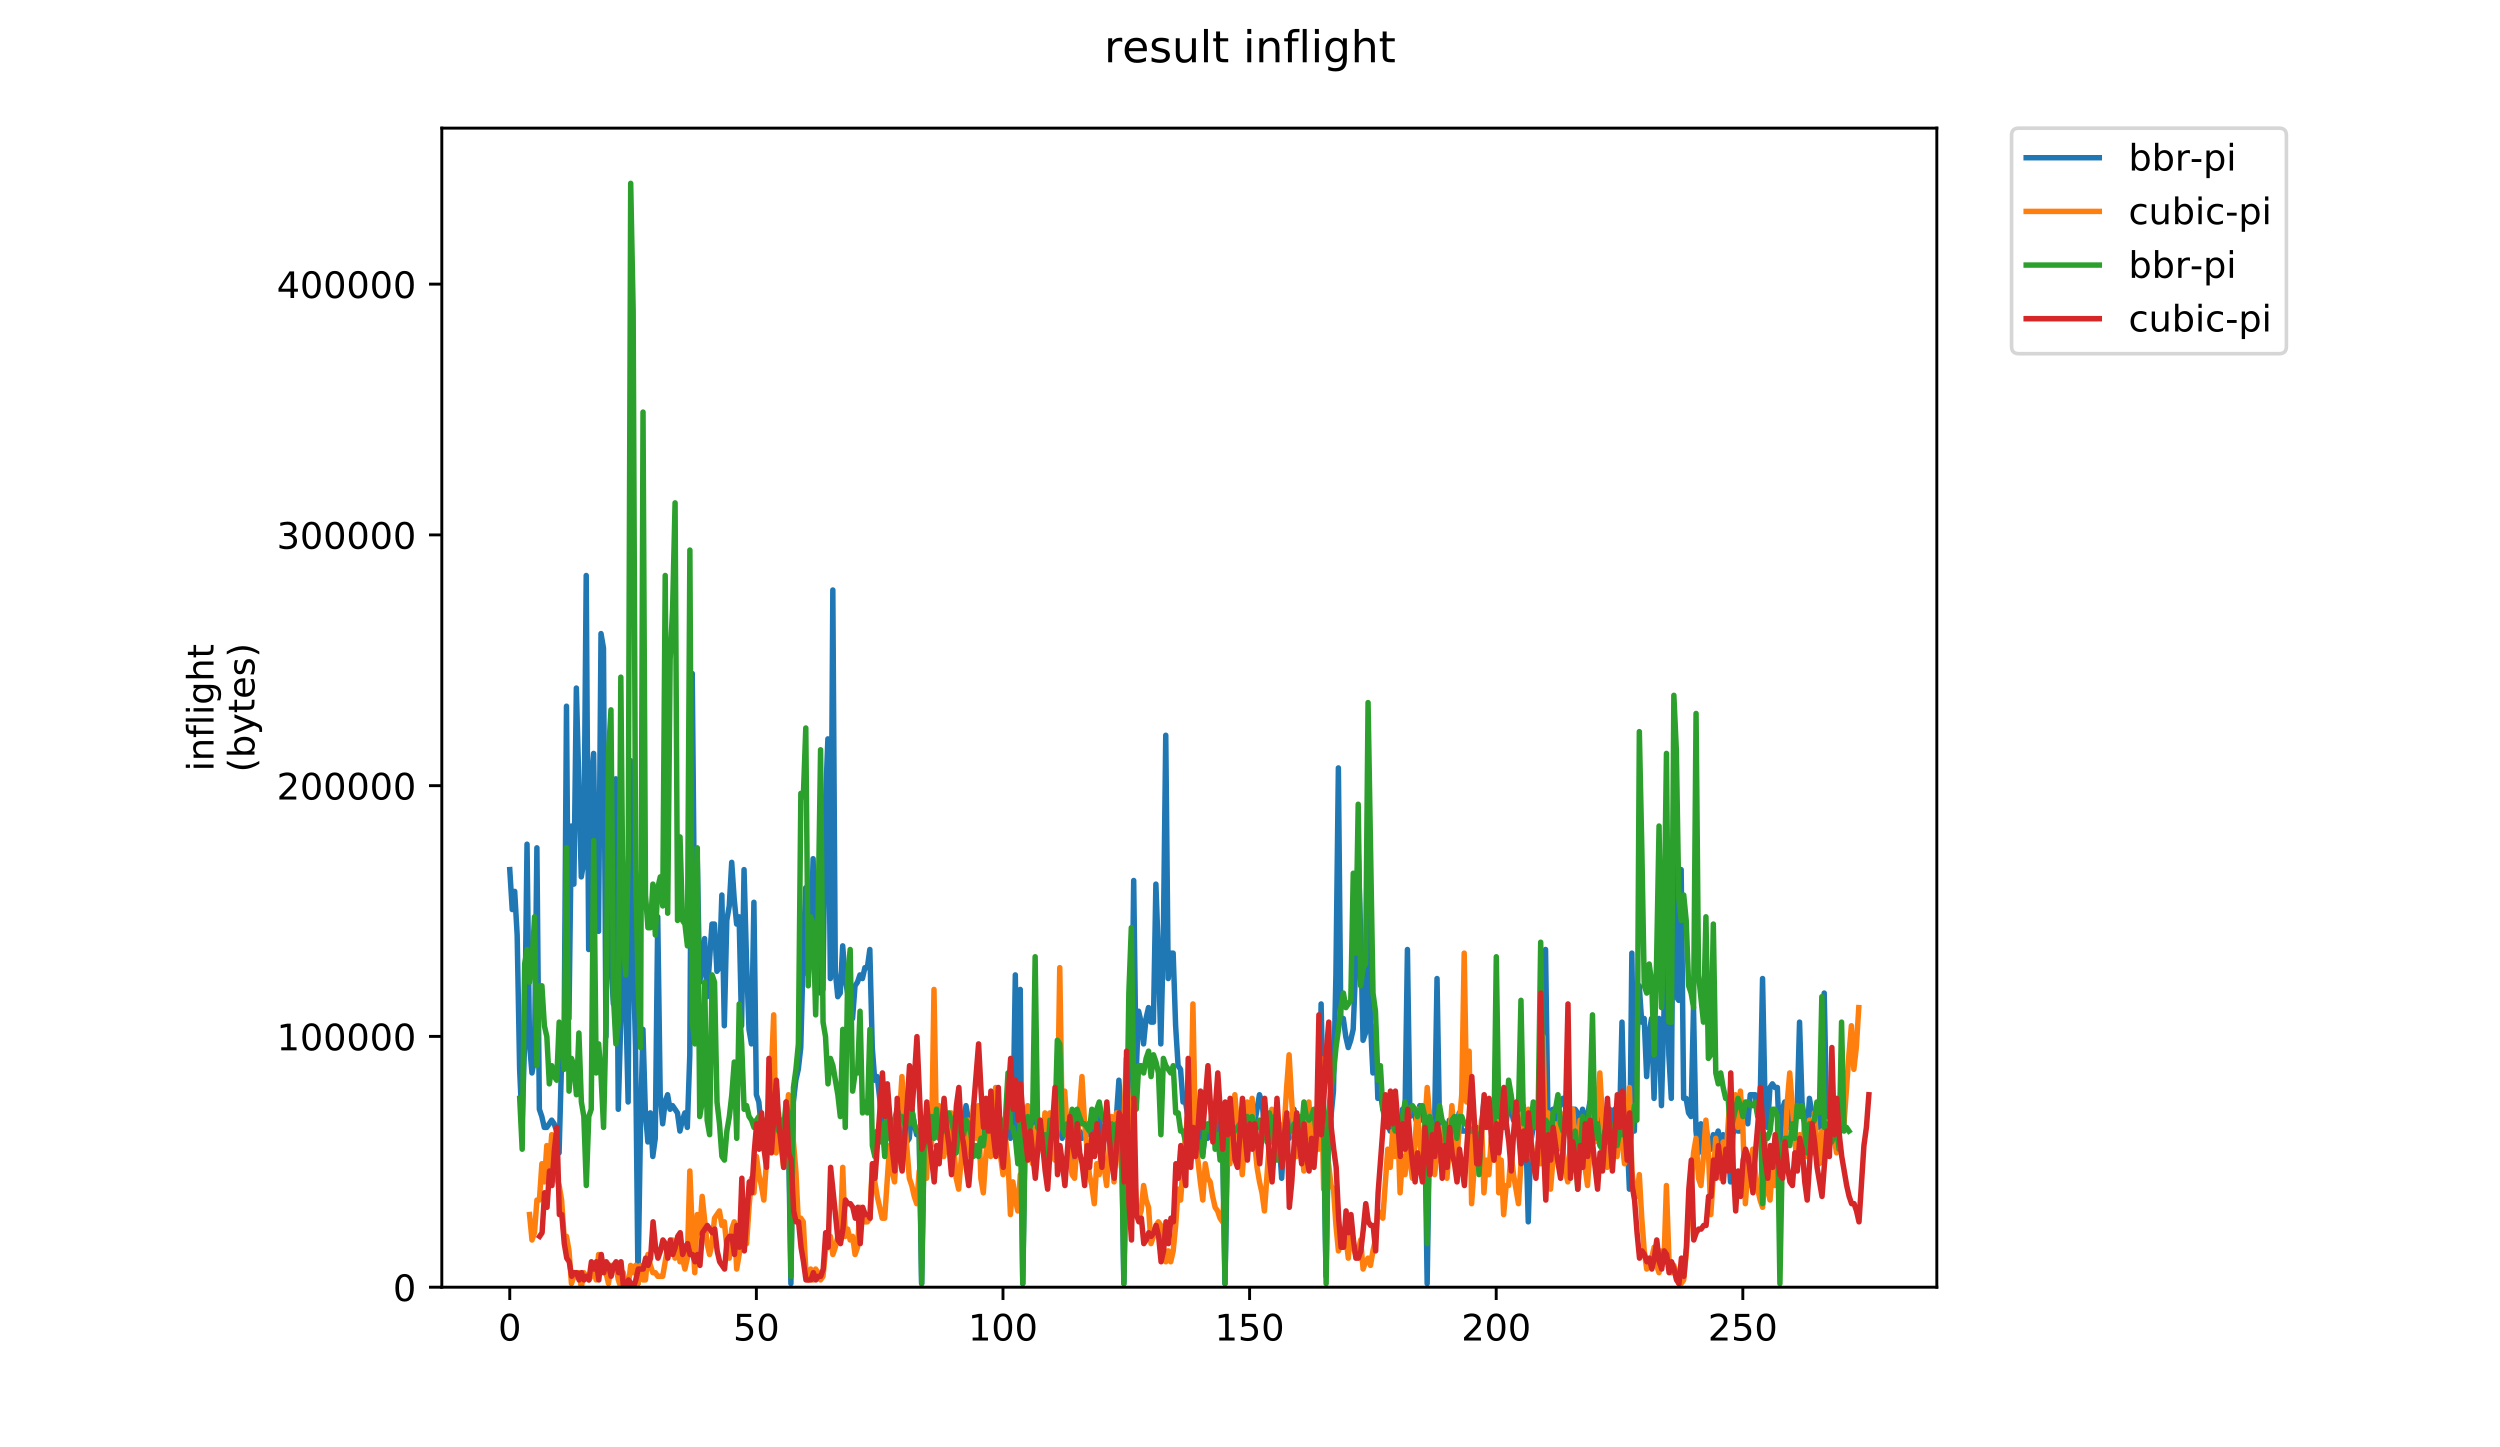 <?xml version="1.0" encoding="utf-8" standalone="no"?>
<!DOCTYPE svg PUBLIC "-//W3C//DTD SVG 1.1//EN"
  "http://www.w3.org/Graphics/SVG/1.1/DTD/svg11.dtd">
<!-- Created with matplotlib (https://matplotlib.org/) -->
<svg height="396pt" version="1.1" viewBox="0 0 684 396" width="684pt" xmlns="http://www.w3.org/2000/svg" xmlns:xlink="http://www.w3.org/1999/xlink">
 <defs>
  <style type="text/css">
*{stroke-linecap:butt;stroke-linejoin:round;}
  </style>
 </defs>
 <g id="figure_1">
  <g id="patch_1">
   <path d="M 0 396 
L 684 396 
L 684 0 
L 0 0 
z
" style="fill:#ffffff;"/>
  </g>
  <g id="axes_1">
   <g id="patch_2">
    <path d="M 120.879 352.174 
L 529.913 352.174 
L 529.913 35.062 
L 120.879 35.062 
z
" style="fill:#ffffff;"/>
   </g>
   <g id="matplotlib.axis_1">
    <g id="xtick_1">
     <g id="line2d_1">
      <defs>
       <path d="M 0 0 
L 0 3.5 
" id="m78e0863d63" style="stroke:#000000;stroke-width:0.8;"/>
      </defs>
      <g>
       <use style="stroke:#000000;stroke-width:0.8;" x="139.471" xlink:href="#m78e0863d63" y="352.174"/>
      </g>
     </g>
     <g id="text_1">
      <!-- 0 -->
      <defs>
       <path d="M 31.781 66.406 
Q 24.172 66.406 20.328 58.906 
Q 16.5 51.422 16.5 36.375 
Q 16.5 21.391 20.328 13.891 
Q 24.172 6.391 31.781 6.391 
Q 39.453 6.391 43.281 13.891 
Q 47.125 21.391 47.125 36.375 
Q 47.125 51.422 43.281 58.906 
Q 39.453 66.406 31.781 66.406 
z
M 31.781 74.219 
Q 44.047 74.219 50.516 64.516 
Q 56.984 54.828 56.984 36.375 
Q 56.984 17.969 50.516 8.266 
Q 44.047 -1.422 31.781 -1.422 
Q 19.531 -1.422 13.062 8.266 
Q 6.594 17.969 6.594 36.375 
Q 6.594 54.828 13.062 64.516 
Q 19.531 74.219 31.781 74.219 
z
" id="DejaVuSans-48"/>
      </defs>
      <g transform="translate(136.29 366.773)scale(0.1 -0.1)">
       <use xlink:href="#DejaVuSans-48"/>
      </g>
     </g>
    </g>
    <g id="xtick_2">
     <g id="line2d_2">
      <g>
       <use style="stroke:#000000;stroke-width:0.8;" x="206.944" xlink:href="#m78e0863d63" y="352.174"/>
      </g>
     </g>
     <g id="text_2">
      <!-- 50 -->
      <defs>
       <path d="M 10.797 72.906 
L 49.516 72.906 
L 49.516 64.594 
L 19.828 64.594 
L 19.828 46.734 
Q 21.969 47.469 24.109 47.828 
Q 26.266 48.188 28.422 48.188 
Q 40.625 48.188 47.75 41.5 
Q 54.891 34.812 54.891 23.391 
Q 54.891 11.625 47.562 5.094 
Q 40.234 -1.422 26.906 -1.422 
Q 22.312 -1.422 17.547 -0.641 
Q 12.797 0.141 7.719 1.703 
L 7.719 11.625 
Q 12.109 9.234 16.797 8.062 
Q 21.484 6.891 26.703 6.891 
Q 35.156 6.891 40.078 11.328 
Q 45.016 15.766 45.016 23.391 
Q 45.016 31 40.078 35.438 
Q 35.156 39.891 26.703 39.891 
Q 22.75 39.891 18.812 39.016 
Q 14.891 38.141 10.797 36.281 
z
" id="DejaVuSans-53"/>
      </defs>
      <g transform="translate(200.582 366.773)scale(0.1 -0.1)">
       <use xlink:href="#DejaVuSans-53"/>
       <use x="63.623" xlink:href="#DejaVuSans-48"/>
      </g>
     </g>
    </g>
    <g id="xtick_3">
     <g id="line2d_3">
      <g>
       <use style="stroke:#000000;stroke-width:0.8;" x="274.417" xlink:href="#m78e0863d63" y="352.174"/>
      </g>
     </g>
     <g id="text_3">
      <!-- 100 -->
      <defs>
       <path d="M 12.406 8.297 
L 28.516 8.297 
L 28.516 63.922 
L 10.984 60.406 
L 10.984 69.391 
L 28.422 72.906 
L 38.281 72.906 
L 38.281 8.297 
L 54.391 8.297 
L 54.391 0 
L 12.406 0 
z
" id="DejaVuSans-49"/>
      </defs>
      <g transform="translate(264.873 366.773)scale(0.1 -0.1)">
       <use xlink:href="#DejaVuSans-49"/>
       <use x="63.623" xlink:href="#DejaVuSans-48"/>
       <use x="127.246" xlink:href="#DejaVuSans-48"/>
      </g>
     </g>
    </g>
    <g id="xtick_4">
     <g id="line2d_4">
      <g>
       <use style="stroke:#000000;stroke-width:0.8;" x="341.89" xlink:href="#m78e0863d63" y="352.174"/>
      </g>
     </g>
     <g id="text_4">
      <!-- 150 -->
      <g transform="translate(332.346 366.773)scale(0.1 -0.1)">
       <use xlink:href="#DejaVuSans-49"/>
       <use x="63.623" xlink:href="#DejaVuSans-53"/>
       <use x="127.246" xlink:href="#DejaVuSans-48"/>
      </g>
     </g>
    </g>
    <g id="xtick_5">
     <g id="line2d_5">
      <g>
       <use style="stroke:#000000;stroke-width:0.8;" x="409.363" xlink:href="#m78e0863d63" y="352.174"/>
      </g>
     </g>
     <g id="text_5">
      <!-- 200 -->
      <defs>
       <path d="M 19.188 8.297 
L 53.609 8.297 
L 53.609 0 
L 7.328 0 
L 7.328 8.297 
Q 12.938 14.109 22.625 23.891 
Q 32.328 33.688 34.812 36.531 
Q 39.547 41.844 41.422 45.531 
Q 43.312 49.219 43.312 52.781 
Q 43.312 58.594 39.234 62.25 
Q 35.156 65.922 28.609 65.922 
Q 23.969 65.922 18.812 64.312 
Q 13.672 62.703 7.812 59.422 
L 7.812 69.391 
Q 13.766 71.781 18.938 73 
Q 24.125 74.219 28.422 74.219 
Q 39.75 74.219 46.484 68.547 
Q 53.219 62.891 53.219 53.422 
Q 53.219 48.922 51.531 44.891 
Q 49.859 40.875 45.406 35.406 
Q 44.188 33.984 37.641 27.219 
Q 31.109 20.453 19.188 8.297 
z
" id="DejaVuSans-50"/>
      </defs>
      <g transform="translate(399.82 366.773)scale(0.1 -0.1)">
       <use xlink:href="#DejaVuSans-50"/>
       <use x="63.623" xlink:href="#DejaVuSans-48"/>
       <use x="127.246" xlink:href="#DejaVuSans-48"/>
      </g>
     </g>
    </g>
    <g id="xtick_6">
     <g id="line2d_6">
      <g>
       <use style="stroke:#000000;stroke-width:0.8;" x="476.836" xlink:href="#m78e0863d63" y="352.174"/>
      </g>
     </g>
     <g id="text_6">
      <!-- 250 -->
      <g transform="translate(467.293 366.773)scale(0.1 -0.1)">
       <use xlink:href="#DejaVuSans-50"/>
       <use x="63.623" xlink:href="#DejaVuSans-53"/>
       <use x="127.246" xlink:href="#DejaVuSans-48"/>
      </g>
     </g>
    </g>
   </g>
   <g id="matplotlib.axis_2">
    <g id="ytick_1">
     <g id="line2d_7">
      <defs>
       <path d="M 0 0 
L -3.5 0 
" id="m7927ff62db" style="stroke:#000000;stroke-width:0.8;"/>
      </defs>
      <g>
       <use style="stroke:#000000;stroke-width:0.8;" x="120.879" xlink:href="#m7927ff62db" y="352.174"/>
      </g>
     </g>
     <g id="text_7">
      <!-- 0 -->
      <g transform="translate(107.516 355.973)scale(0.1 -0.1)">
       <use xlink:href="#DejaVuSans-48"/>
      </g>
     </g>
    </g>
    <g id="ytick_2">
     <g id="line2d_8">
      <g>
       <use style="stroke:#000000;stroke-width:0.8;" x="120.879" xlink:href="#m7927ff62db" y="283.565"/>
      </g>
     </g>
     <g id="text_8">
      <!-- 100000 -->
      <g transform="translate(75.704 287.364)scale(0.1 -0.1)">
       <use xlink:href="#DejaVuSans-49"/>
       <use x="63.623" xlink:href="#DejaVuSans-48"/>
       <use x="127.246" xlink:href="#DejaVuSans-48"/>
       <use x="190.869" xlink:href="#DejaVuSans-48"/>
       <use x="254.492" xlink:href="#DejaVuSans-48"/>
       <use x="318.115" xlink:href="#DejaVuSans-48"/>
      </g>
     </g>
    </g>
    <g id="ytick_3">
     <g id="line2d_9">
      <g>
       <use style="stroke:#000000;stroke-width:0.8;" x="120.879" xlink:href="#m7927ff62db" y="214.956"/>
      </g>
     </g>
     <g id="text_9">
      <!-- 200000 -->
      <g transform="translate(75.704 218.755)scale(0.1 -0.1)">
       <use xlink:href="#DejaVuSans-50"/>
       <use x="63.623" xlink:href="#DejaVuSans-48"/>
       <use x="127.246" xlink:href="#DejaVuSans-48"/>
       <use x="190.869" xlink:href="#DejaVuSans-48"/>
       <use x="254.492" xlink:href="#DejaVuSans-48"/>
       <use x="318.115" xlink:href="#DejaVuSans-48"/>
      </g>
     </g>
    </g>
    <g id="ytick_4">
     <g id="line2d_10">
      <g>
       <use style="stroke:#000000;stroke-width:0.8;" x="120.879" xlink:href="#m7927ff62db" y="146.347"/>
      </g>
     </g>
     <g id="text_10">
      <!-- 300000 -->
      <defs>
       <path d="M 40.578 39.312 
Q 47.656 37.797 51.625 33 
Q 55.609 28.219 55.609 21.188 
Q 55.609 10.406 48.188 4.484 
Q 40.766 -1.422 27.094 -1.422 
Q 22.516 -1.422 17.656 -0.516 
Q 12.797 0.391 7.625 2.203 
L 7.625 11.719 
Q 11.719 9.328 16.594 8.109 
Q 21.484 6.891 26.812 6.891 
Q 36.078 6.891 40.938 10.547 
Q 45.797 14.203 45.797 21.188 
Q 45.797 27.641 41.281 31.266 
Q 36.766 34.906 28.719 34.906 
L 20.219 34.906 
L 20.219 43.016 
L 29.109 43.016 
Q 36.375 43.016 40.234 45.922 
Q 44.094 48.828 44.094 54.297 
Q 44.094 59.906 40.109 62.906 
Q 36.141 65.922 28.719 65.922 
Q 24.656 65.922 20.016 65.031 
Q 15.375 64.156 9.812 62.312 
L 9.812 71.094 
Q 15.438 72.656 20.344 73.438 
Q 25.25 74.219 29.594 74.219 
Q 40.828 74.219 47.359 69.109 
Q 53.906 64.016 53.906 55.328 
Q 53.906 49.266 50.438 45.094 
Q 46.969 40.922 40.578 39.312 
z
" id="DejaVuSans-51"/>
      </defs>
      <g transform="translate(75.704 150.147)scale(0.1 -0.1)">
       <use xlink:href="#DejaVuSans-51"/>
       <use x="63.623" xlink:href="#DejaVuSans-48"/>
       <use x="127.246" xlink:href="#DejaVuSans-48"/>
       <use x="190.869" xlink:href="#DejaVuSans-48"/>
       <use x="254.492" xlink:href="#DejaVuSans-48"/>
       <use x="318.115" xlink:href="#DejaVuSans-48"/>
      </g>
     </g>
    </g>
    <g id="ytick_5">
     <g id="line2d_11">
      <g>
       <use style="stroke:#000000;stroke-width:0.8;" x="120.879" xlink:href="#m7927ff62db" y="77.738"/>
      </g>
     </g>
     <g id="text_11">
      <!-- 400000 -->
      <defs>
       <path d="M 37.797 64.312 
L 12.891 25.391 
L 37.797 25.391 
z
M 35.203 72.906 
L 47.609 72.906 
L 47.609 25.391 
L 58.016 25.391 
L 58.016 17.188 
L 47.609 17.188 
L 47.609 0 
L 37.797 0 
L 37.797 17.188 
L 4.891 17.188 
L 4.891 26.703 
z
" id="DejaVuSans-52"/>
      </defs>
      <g transform="translate(75.704 81.538)scale(0.1 -0.1)">
       <use xlink:href="#DejaVuSans-52"/>
       <use x="63.623" xlink:href="#DejaVuSans-48"/>
       <use x="127.246" xlink:href="#DejaVuSans-48"/>
       <use x="190.869" xlink:href="#DejaVuSans-48"/>
       <use x="254.492" xlink:href="#DejaVuSans-48"/>
       <use x="318.115" xlink:href="#DejaVuSans-48"/>
      </g>
     </g>
    </g>
    <g id="text_12">
     <!-- inflight -->
     <defs>
      <path d="M 9.422 54.688 
L 18.406 54.688 
L 18.406 0 
L 9.422 0 
z
M 9.422 75.984 
L 18.406 75.984 
L 18.406 64.594 
L 9.422 64.594 
z
" id="DejaVuSans-105"/>
      <path d="M 54.891 33.016 
L 54.891 0 
L 45.906 0 
L 45.906 32.719 
Q 45.906 40.484 42.875 44.328 
Q 39.844 48.188 33.797 48.188 
Q 26.516 48.188 22.312 43.547 
Q 18.109 38.922 18.109 30.906 
L 18.109 0 
L 9.078 0 
L 9.078 54.688 
L 18.109 54.688 
L 18.109 46.188 
Q 21.344 51.125 25.703 53.562 
Q 30.078 56 35.797 56 
Q 45.219 56 50.047 50.172 
Q 54.891 44.344 54.891 33.016 
z
" id="DejaVuSans-110"/>
      <path d="M 37.109 75.984 
L 37.109 68.5 
L 28.516 68.5 
Q 23.688 68.5 21.797 66.547 
Q 19.922 64.594 19.922 59.516 
L 19.922 54.688 
L 34.719 54.688 
L 34.719 47.703 
L 19.922 47.703 
L 19.922 0 
L 10.891 0 
L 10.891 47.703 
L 2.297 47.703 
L 2.297 54.688 
L 10.891 54.688 
L 10.891 58.5 
Q 10.891 67.625 15.141 71.797 
Q 19.391 75.984 28.609 75.984 
z
" id="DejaVuSans-102"/>
      <path d="M 9.422 75.984 
L 18.406 75.984 
L 18.406 0 
L 9.422 0 
z
" id="DejaVuSans-108"/>
      <path d="M 45.406 27.984 
Q 45.406 37.75 41.375 43.109 
Q 37.359 48.484 30.078 48.484 
Q 22.859 48.484 18.828 43.109 
Q 14.797 37.75 14.797 27.984 
Q 14.797 18.266 18.828 12.891 
Q 22.859 7.516 30.078 7.516 
Q 37.359 7.516 41.375 12.891 
Q 45.406 18.266 45.406 27.984 
z
M 54.391 6.781 
Q 54.391 -7.172 48.188 -13.984 
Q 42 -20.797 29.203 -20.797 
Q 24.469 -20.797 20.266 -20.094 
Q 16.062 -19.391 12.109 -17.922 
L 12.109 -9.188 
Q 16.062 -11.328 19.922 -12.344 
Q 23.781 -13.375 27.781 -13.375 
Q 36.625 -13.375 41.016 -8.766 
Q 45.406 -4.156 45.406 5.172 
L 45.406 9.625 
Q 42.625 4.781 38.281 2.391 
Q 33.938 0 27.875 0 
Q 17.828 0 11.672 7.656 
Q 5.516 15.328 5.516 27.984 
Q 5.516 40.672 11.672 48.328 
Q 17.828 56 27.875 56 
Q 33.938 56 38.281 53.609 
Q 42.625 51.219 45.406 46.391 
L 45.406 54.688 
L 54.391 54.688 
z
" id="DejaVuSans-103"/>
      <path d="M 54.891 33.016 
L 54.891 0 
L 45.906 0 
L 45.906 32.719 
Q 45.906 40.484 42.875 44.328 
Q 39.844 48.188 33.797 48.188 
Q 26.516 48.188 22.312 43.547 
Q 18.109 38.922 18.109 30.906 
L 18.109 0 
L 9.078 0 
L 9.078 75.984 
L 18.109 75.984 
L 18.109 46.188 
Q 21.344 51.125 25.703 53.562 
Q 30.078 56 35.797 56 
Q 45.219 56 50.047 50.172 
Q 54.891 44.344 54.891 33.016 
z
" id="DejaVuSans-104"/>
      <path d="M 18.312 70.219 
L 18.312 54.688 
L 36.812 54.688 
L 36.812 47.703 
L 18.312 47.703 
L 18.312 18.016 
Q 18.312 11.328 20.141 9.422 
Q 21.969 7.516 27.594 7.516 
L 36.812 7.516 
L 36.812 0 
L 27.594 0 
Q 17.188 0 13.234 3.875 
Q 9.281 7.766 9.281 18.016 
L 9.281 47.703 
L 2.688 47.703 
L 2.688 54.688 
L 9.281 54.688 
L 9.281 70.219 
z
" id="DejaVuSans-116"/>
     </defs>
     <g transform="translate(58.426 211.018)rotate(-90)scale(0.1 -0.1)">
      <use xlink:href="#DejaVuSans-105"/>
      <use x="27.783" xlink:href="#DejaVuSans-110"/>
      <use x="91.162" xlink:href="#DejaVuSans-102"/>
      <use x="126.367" xlink:href="#DejaVuSans-108"/>
      <use x="154.15" xlink:href="#DejaVuSans-105"/>
      <use x="181.934" xlink:href="#DejaVuSans-103"/>
      <use x="245.41" xlink:href="#DejaVuSans-104"/>
      <use x="308.789" xlink:href="#DejaVuSans-116"/>
     </g>
     <!-- (bytes) -->
     <defs>
      <path d="M 31 75.875 
Q 24.469 64.656 21.281 53.656 
Q 18.109 42.672 18.109 31.391 
Q 18.109 20.125 21.312 9.062 
Q 24.516 -2 31 -13.188 
L 23.188 -13.188 
Q 15.875 -1.703 12.234 9.375 
Q 8.594 20.453 8.594 31.391 
Q 8.594 42.281 12.203 53.312 
Q 15.828 64.359 23.188 75.875 
z
" id="DejaVuSans-40"/>
      <path d="M 48.688 27.297 
Q 48.688 37.203 44.609 42.844 
Q 40.531 48.484 33.406 48.484 
Q 26.266 48.484 22.188 42.844 
Q 18.109 37.203 18.109 27.297 
Q 18.109 17.391 22.188 11.75 
Q 26.266 6.109 33.406 6.109 
Q 40.531 6.109 44.609 11.75 
Q 48.688 17.391 48.688 27.297 
z
M 18.109 46.391 
Q 20.953 51.266 25.266 53.625 
Q 29.594 56 35.594 56 
Q 45.562 56 51.781 48.094 
Q 58.016 40.188 58.016 27.297 
Q 58.016 14.406 51.781 6.484 
Q 45.562 -1.422 35.594 -1.422 
Q 29.594 -1.422 25.266 0.953 
Q 20.953 3.328 18.109 8.203 
L 18.109 0 
L 9.078 0 
L 9.078 75.984 
L 18.109 75.984 
z
" id="DejaVuSans-98"/>
      <path d="M 32.172 -5.078 
Q 28.375 -14.844 24.75 -17.812 
Q 21.141 -20.797 15.094 -20.797 
L 7.906 -20.797 
L 7.906 -13.281 
L 13.188 -13.281 
Q 16.891 -13.281 18.938 -11.516 
Q 21 -9.766 23.484 -3.219 
L 25.094 0.875 
L 2.984 54.688 
L 12.5 54.688 
L 29.594 11.922 
L 46.688 54.688 
L 56.203 54.688 
z
" id="DejaVuSans-121"/>
      <path d="M 56.203 29.594 
L 56.203 25.203 
L 14.891 25.203 
Q 15.484 15.922 20.484 11.062 
Q 25.484 6.203 34.422 6.203 
Q 39.594 6.203 44.453 7.469 
Q 49.312 8.734 54.109 11.281 
L 54.109 2.781 
Q 49.266 0.734 44.188 -0.344 
Q 39.109 -1.422 33.891 -1.422 
Q 20.797 -1.422 13.156 6.188 
Q 5.516 13.812 5.516 26.812 
Q 5.516 40.234 12.766 48.109 
Q 20.016 56 32.328 56 
Q 43.359 56 49.781 48.891 
Q 56.203 41.797 56.203 29.594 
z
M 47.219 32.234 
Q 47.125 39.594 43.094 43.984 
Q 39.062 48.391 32.422 48.391 
Q 24.906 48.391 20.391 44.141 
Q 15.875 39.891 15.188 32.172 
z
" id="DejaVuSans-101"/>
      <path d="M 44.281 53.078 
L 44.281 44.578 
Q 40.484 46.531 36.375 47.5 
Q 32.281 48.484 27.875 48.484 
Q 21.188 48.484 17.844 46.438 
Q 14.5 44.391 14.5 40.281 
Q 14.5 37.156 16.891 35.375 
Q 19.281 33.594 26.516 31.984 
L 29.594 31.297 
Q 39.156 29.25 43.188 25.516 
Q 47.219 21.781 47.219 15.094 
Q 47.219 7.469 41.188 3.016 
Q 35.156 -1.422 24.609 -1.422 
Q 20.219 -1.422 15.453 -0.562 
Q 10.688 0.297 5.422 2 
L 5.422 11.281 
Q 10.406 8.688 15.234 7.391 
Q 20.062 6.109 24.812 6.109 
Q 31.156 6.109 34.562 8.281 
Q 37.984 10.453 37.984 14.406 
Q 37.984 18.062 35.516 20.016 
Q 33.062 21.969 24.703 23.781 
L 21.578 24.516 
Q 13.234 26.266 9.516 29.906 
Q 5.812 33.547 5.812 39.891 
Q 5.812 47.609 11.281 51.797 
Q 16.75 56 26.812 56 
Q 31.781 56 36.172 55.266 
Q 40.578 54.547 44.281 53.078 
z
" id="DejaVuSans-115"/>
      <path d="M 8.016 75.875 
L 15.828 75.875 
Q 23.141 64.359 26.781 53.312 
Q 30.422 42.281 30.422 31.391 
Q 30.422 20.453 26.781 9.375 
Q 23.141 -1.703 15.828 -13.188 
L 8.016 -13.188 
Q 14.5 -2 17.703 9.062 
Q 20.906 20.125 20.906 31.391 
Q 20.906 42.672 17.703 53.656 
Q 14.5 64.656 8.016 75.875 
z
" id="DejaVuSans-41"/>
     </defs>
     <g transform="translate(69.624 211.295)rotate(-90)scale(0.1 -0.1)">
      <use xlink:href="#DejaVuSans-40"/>
      <use x="39.014" xlink:href="#DejaVuSans-98"/>
      <use x="102.49" xlink:href="#DejaVuSans-121"/>
      <use x="161.67" xlink:href="#DejaVuSans-116"/>
      <use x="200.879" xlink:href="#DejaVuSans-101"/>
      <use x="262.402" xlink:href="#DejaVuSans-115"/>
      <use x="314.502" xlink:href="#DejaVuSans-41"/>
     </g>
    </g>
   </g>
   <g id="line2d_12">
    <path clip-path="url(#pfd1d8dab4e)" d="M 139.471 237.927 
L 140.146 248.855 
L 140.821 243.887 
L 141.495 255.809 
L 142.17 292.567 
L 142.845 307.469 
L 143.519 285.613 
L 144.194 230.972 
L 144.869 285.613 
L 145.544 293.56 
L 146.218 289.586 
L 146.893 231.966 
L 147.568 303.495 
L 148.243 305.482 
L 148.917 308.462 
L 149.592 308.462 
L 150.941 306.475 
L 151.616 307.469 
L 152.291 309.455 
L 152.966 315.416 
L 153.64 290.58 
L 154.315 287.599 
L 154.99 193.221 
L 155.665 278.658 
L 156.339 226.005 
L 157.014 241.9 
L 157.689 188.254 
L 159.038 239.913 
L 159.713 235.94 
L 160.388 157.456 
L 161.062 259.783 
L 161.737 214.084 
L 162.412 206.136 
L 163.087 251.835 
L 163.761 254.815 
L 164.436 173.352 
L 165.111 177.326 
L 165.786 283.626 
L 166.46 210.11 
L 167.135 261.77 
L 167.81 274.684 
L 168.484 213.09 
L 169.159 303.495 
L 169.834 279.652 
L 170.509 243.887 
L 171.858 301.508 
L 172.533 208.123 
L 173.208 259.783 
L 173.882 286.606 
L 174.557 351.181 
L 175.232 308.462 
L 175.907 281.639 
L 176.581 304.488 
L 177.256 312.436 
L 177.931 304.488 
L 178.605 316.41 
L 179.28 311.442 
L 179.955 250.841 
L 180.63 299.521 
L 181.304 307.469 
L 181.979 301.508 
L 182.654 299.521 
L 183.329 303.495 
L 184.003 302.501 
L 185.353 304.488 
L 186.027 309.455 
L 186.702 306.475 
L 187.377 304.488 
L 188.052 308.462 
L 188.726 288.593 
L 189.401 184.28 
L 190.076 257.796 
L 190.751 233.953 
L 191.425 268.724 
L 192.1 264.75 
L 192.775 256.802 
L 193.45 272.698 
L 194.799 252.828 
L 195.474 252.828 
L 196.148 265.743 
L 196.823 264.75 
L 197.498 244.881 
L 198.173 280.645 
L 198.847 251.835 
L 199.522 247.861 
L 200.197 235.94 
L 200.872 245.874 
L 201.546 252.828 
L 202.221 250.841 
L 202.896 280.645 
L 203.57 237.927 
L 204.245 262.763 
L 204.92 281.639 
L 205.595 285.613 
L 206.269 246.868 
L 206.944 299.521 
L 207.619 301.508 
L 208.294 308.462 
L 208.968 307.469 
L 209.643 307.469 
L 210.318 305.482 
L 210.993 307.469 
L 211.667 307.469 
L 212.342 310.449 
L 213.017 310.449 
L 213.691 308.462 
L 214.366 314.423 
L 215.041 308.462 
L 215.716 309.455 
L 216.39 351.181 
L 217.065 301.508 
L 217.74 295.547 
L 218.415 292.567 
L 219.089 286.606 
L 219.764 260.776 
L 220.439 242.894 
L 221.113 266.737 
L 221.788 259.783 
L 222.463 234.946 
L 223.138 262.763 
L 223.812 259.783 
L 224.487 271.704 
L 225.162 270.711 
L 225.837 220.044 
L 226.511 202.162 
L 227.186 267.73 
L 227.861 161.43 
L 228.536 265.743 
L 229.21 272.698 
L 229.885 271.704 
L 230.56 258.789 
L 231.234 267.73 
L 231.909 271.704 
L 232.584 273.691 
L 233.259 278.658 
L 233.933 269.717 
L 234.608 268.724 
L 235.283 266.737 
L 235.958 267.73 
L 236.632 264.75 
L 237.307 264.75 
L 237.982 259.783 
L 238.656 286.606 
L 239.331 295.547 
L 240.006 294.554 
L 240.681 300.514 
L 241.355 309.455 
L 242.03 310.449 
L 242.705 306.475 
L 243.38 310.449 
L 244.054 310.449 
L 244.729 306.475 
L 245.404 305.482 
L 246.078 306.475 
L 246.753 309.455 
L 247.428 313.429 
L 248.777 311.442 
L 249.452 303.495 
L 250.127 307.469 
L 250.802 310.449 
L 251.476 309.455 
L 252.151 351.181 
L 252.826 312.436 
L 253.501 306.475 
L 254.175 309.455 
L 254.85 310.449 
L 256.199 304.488 
L 256.874 305.482 
L 257.549 308.462 
L 258.898 310.449 
L 259.573 307.469 
L 260.248 313.429 
L 262.272 307.469 
L 262.947 314.423 
L 263.621 307.469 
L 264.296 302.501 
L 264.971 306.475 
L 265.646 307.469 
L 266.32 309.455 
L 266.995 309.455 
L 267.67 310.449 
L 268.345 313.429 
L 269.019 313.429 
L 269.694 305.482 
L 270.369 308.462 
L 271.044 306.475 
L 271.718 309.455 
L 272.393 309.455 
L 273.068 308.462 
L 273.742 311.442 
L 274.417 307.469 
L 275.767 305.482 
L 276.441 311.442 
L 277.116 309.455 
L 277.791 266.737 
L 278.466 317.403 
L 279.14 270.711 
L 279.815 351.181 
L 280.49 307.469 
L 281.164 310.449 
L 282.514 306.475 
L 283.189 307.469 
L 283.863 311.442 
L 284.538 310.449 
L 285.213 313.429 
L 285.888 309.455 
L 286.562 314.423 
L 287.237 305.482 
L 288.587 309.455 
L 289.261 309.455 
L 289.936 307.469 
L 290.611 311.442 
L 291.285 305.482 
L 291.96 308.462 
L 292.635 308.462 
L 293.31 307.469 
L 293.984 318.397 
L 294.659 310.449 
L 295.334 309.455 
L 296.009 311.442 
L 296.683 310.449 
L 297.358 307.469 
L 298.033 310.449 
L 298.707 307.469 
L 299.382 311.442 
L 300.057 305.482 
L 300.732 302.501 
L 301.406 316.41 
L 302.081 311.442 
L 302.756 305.482 
L 303.431 306.475 
L 304.105 308.462 
L 304.78 313.429 
L 305.455 305.482 
L 306.13 295.547 
L 306.804 306.475 
L 307.479 351.181 
L 308.154 310.449 
L 308.828 301.508 
L 309.503 295.547 
L 310.178 240.907 
L 310.853 293.56 
L 311.527 276.671 
L 312.202 279.652 
L 312.877 285.613 
L 313.552 278.658 
L 314.226 275.678 
L 314.901 279.652 
L 315.576 279.652 
L 316.25 241.9 
L 316.925 260.776 
L 317.6 285.613 
L 318.275 257.796 
L 318.949 201.169 
L 319.624 267.73 
L 320.299 260.776 
L 320.974 260.776 
L 321.648 280.645 
L 322.323 291.573 
L 322.998 292.567 
L 323.673 301.508 
L 324.347 301.508 
L 325.022 305.482 
L 325.697 305.482 
L 326.371 285.613 
L 327.046 309.455 
L 327.721 315.416 
L 328.396 307.469 
L 329.07 315.416 
L 329.745 310.449 
L 330.42 311.442 
L 331.095 309.455 
L 332.444 303.495 
L 333.119 306.475 
L 333.793 313.429 
L 334.468 308.462 
L 335.143 351.181 
L 335.818 314.423 
L 336.492 309.455 
L 337.167 313.429 
L 337.842 308.462 
L 338.517 306.475 
L 339.191 308.462 
L 339.866 309.455 
L 340.541 308.462 
L 341.216 313.429 
L 341.89 309.455 
L 342.565 309.455 
L 343.24 307.469 
L 344.589 299.521 
L 345.264 301.508 
L 345.939 307.469 
L 346.613 305.482 
L 347.288 309.455 
L 347.963 307.469 
L 348.638 311.442 
L 349.312 311.442 
L 349.987 312.436 
L 350.662 322.37 
L 351.336 310.449 
L 352.011 309.455 
L 352.686 311.442 
L 354.035 303.495 
L 354.71 308.462 
L 356.06 306.475 
L 356.734 307.469 
L 357.409 306.475 
L 358.084 308.462 
L 358.759 306.475 
L 360.108 304.488 
L 360.783 310.449 
L 361.457 274.684 
L 362.132 308.462 
L 362.807 349.194 
L 363.482 306.475 
L 364.156 305.482 
L 364.831 298.527 
L 365.506 266.737 
L 366.181 210.11 
L 366.855 279.652 
L 367.53 278.658 
L 368.205 283.626 
L 368.879 286.606 
L 369.554 284.619 
L 370.229 281.639 
L 370.904 264.75 
L 371.578 231.966 
L 372.253 254.815 
L 372.928 284.619 
L 373.603 282.632 
L 374.277 244.881 
L 374.952 279.652 
L 375.627 293.56 
L 376.302 280.645 
L 376.976 300.514 
L 377.651 298.527 
L 378.326 303.495 
L 379 303.495 
L 379.675 307.469 
L 380.35 309.455 
L 381.025 309.455 
L 381.699 310.449 
L 382.374 308.462 
L 383.049 315.416 
L 383.724 303.495 
L 384.398 305.482 
L 385.073 259.783 
L 385.748 305.482 
L 386.422 304.488 
L 387.097 305.482 
L 387.772 307.469 
L 388.447 302.501 
L 389.121 306.475 
L 389.796 304.488 
L 390.471 351.181 
L 391.146 306.475 
L 391.82 305.482 
L 392.495 308.462 
L 393.17 267.73 
L 393.845 307.469 
L 394.519 308.462 
L 395.194 307.469 
L 395.869 312.436 
L 396.543 306.475 
L 397.893 308.462 
L 398.568 307.469 
L 399.242 304.488 
L 399.917 309.455 
L 401.267 309.455 
L 401.941 307.469 
L 402.616 306.475 
L 403.291 309.455 
L 403.965 308.462 
L 404.64 317.403 
L 405.315 308.462 
L 405.99 301.508 
L 406.664 303.495 
L 407.339 303.495 
L 408.014 305.482 
L 408.689 306.475 
L 409.363 305.482 
L 410.038 313.429 
L 410.713 305.482 
L 411.387 308.462 
L 412.062 307.469 
L 412.737 301.508 
L 413.412 303.495 
L 414.086 306.475 
L 414.761 307.469 
L 415.436 306.475 
L 416.111 306.475 
L 416.785 310.449 
L 417.46 309.455 
L 418.135 334.292 
L 418.81 312.436 
L 419.484 308.462 
L 420.159 303.495 
L 421.508 303.495 
L 422.183 307.469 
L 422.858 259.783 
L 423.533 307.469 
L 424.207 317.403 
L 424.882 303.495 
L 425.557 306.475 
L 426.232 302.501 
L 426.906 302.501 
L 427.581 300.514 
L 428.256 300.514 
L 428.93 304.488 
L 429.605 305.482 
L 430.28 303.495 
L 430.955 303.495 
L 431.629 304.488 
L 432.304 310.449 
L 432.979 303.495 
L 433.654 306.475 
L 434.328 305.482 
L 435.003 301.508 
L 435.678 303.495 
L 436.353 301.508 
L 437.027 306.475 
L 437.702 308.462 
L 438.377 303.495 
L 439.051 306.475 
L 439.726 307.469 
L 440.401 303.495 
L 441.076 307.469 
L 441.75 303.495 
L 442.425 303.495 
L 443.1 307.469 
L 443.775 279.652 
L 444.449 307.469 
L 445.124 309.455 
L 445.799 325.351 
L 446.473 260.776 
L 447.148 309.455 
L 447.823 285.613 
L 448.498 269.717 
L 449.172 279.652 
L 449.847 278.658 
L 450.522 294.554 
L 451.197 282.632 
L 451.871 278.658 
L 452.546 300.514 
L 453.221 279.652 
L 453.896 278.658 
L 454.57 302.501 
L 455.245 277.665 
L 455.92 245.874 
L 456.594 288.593 
L 457.269 300.514 
L 457.944 219.051 
L 458.619 272.698 
L 459.293 273.691 
L 459.968 237.927 
L 460.643 300.514 
L 461.318 300.514 
L 461.992 304.488 
L 462.667 305.482 
L 463.342 275.678 
L 464.016 309.455 
L 464.691 315.416 
L 465.366 307.469 
L 466.041 314.423 
L 466.715 308.462 
L 467.39 312.436 
L 468.065 314.423 
L 468.74 310.449 
L 469.414 311.442 
L 470.089 309.455 
L 470.764 313.429 
L 471.439 310.449 
L 472.113 313.429 
L 472.788 312.436 
L 473.463 323.364 
L 474.137 310.449 
L 474.812 307.469 
L 475.487 309.455 
L 476.162 309.455 
L 476.836 305.482 
L 477.511 302.501 
L 478.186 307.469 
L 478.861 299.521 
L 480.21 299.521 
L 480.885 304.488 
L 481.559 302.501 
L 482.234 267.73 
L 482.909 301.508 
L 483.584 308.462 
L 484.258 297.534 
L 484.933 296.541 
L 485.608 297.534 
L 486.283 297.534 
L 486.957 314.423 
L 487.632 303.495 
L 488.307 301.508 
L 488.982 302.501 
L 489.656 308.462 
L 490.331 305.482 
L 491.006 305.482 
L 491.68 304.488 
L 492.355 279.652 
L 493.03 301.508 
L 494.379 311.442 
L 495.054 300.514 
L 495.729 304.488 
L 496.404 305.482 
L 497.078 303.495 
L 497.753 308.462 
L 498.428 302.501 
L 499.102 271.704 
L 499.777 305.482 
L 500.452 303.495 
L 501.127 310.449 
L 501.801 305.482 
L 502.476 303.495 
L 503.151 305.482 
L 503.151 305.482 
" style="fill:none;stroke:#1f77b4;stroke-linecap:square;stroke-width:1.5;"/>
   </g>
   <g id="line2d_13">
    <path clip-path="url(#pfd1d8dab4e)" d="M 144.882 332.305 
L 145.557 339.259 
L 146.232 337.272 
L 146.907 328.331 
L 147.581 328.331 
L 148.256 318.397 
L 148.931 323.364 
L 149.606 313.429 
L 150.28 319.39 
L 150.955 310.449 
L 151.63 318.397 
L 152.304 322.37 
L 152.979 324.357 
L 153.654 328.331 
L 154.329 338.266 
L 155.003 338.266 
L 155.678 342.24 
L 156.353 351.181 
L 157.028 349.194 
L 157.702 349.194 
L 158.377 348.2 
L 159.052 352.174 
L 159.726 348.2 
L 161.076 350.187 
L 161.751 349.194 
L 162.425 346.213 
L 163.1 350.187 
L 163.775 343.233 
L 164.45 348.2 
L 165.124 347.207 
L 165.799 348.2 
L 166.474 351.181 
L 167.149 346.213 
L 167.823 347.207 
L 168.498 346.213 
L 169.173 350.187 
L 169.847 352.174 
L 170.522 348.2 
L 171.197 352.174 
L 171.872 352.174 
L 172.546 346.213 
L 173.221 348.2 
L 173.896 346.213 
L 174.571 351.181 
L 175.245 346.213 
L 175.92 350.187 
L 176.595 350.187 
L 177.269 343.233 
L 177.944 346.213 
L 178.619 348.2 
L 179.294 348.2 
L 179.968 349.194 
L 181.318 349.194 
L 182.667 341.246 
L 183.342 341.246 
L 184.017 339.259 
L 184.692 344.227 
L 185.366 339.259 
L 186.041 345.22 
L 186.716 344.227 
L 187.39 347.207 
L 188.065 344.227 
L 188.74 320.384 
L 189.415 337.272 
L 190.089 348.2 
L 190.764 332.305 
L 191.439 337.272 
L 192.114 327.338 
L 193.463 340.253 
L 194.138 343.233 
L 194.812 340.253 
L 195.487 333.298 
L 196.837 331.312 
L 197.511 335.285 
L 198.186 334.292 
L 198.861 341.246 
L 199.536 344.227 
L 200.21 336.279 
L 200.885 334.292 
L 201.56 347.207 
L 202.235 343.233 
L 202.909 335.285 
L 203.584 334.292 
L 204.259 340.253 
L 204.933 330.318 
L 205.608 322.37 
L 206.283 326.344 
L 206.958 316.41 
L 207.632 321.377 
L 208.307 324.357 
L 208.982 328.331 
L 209.657 318.397 
L 210.331 310.449 
L 211.681 277.665 
L 212.355 315.416 
L 213.03 304.488 
L 214.38 319.39 
L 215.054 308.462 
L 215.729 299.521 
L 216.404 307.469 
L 217.079 312.436 
L 217.753 320.384 
L 218.428 334.292 
L 219.103 333.298 
L 219.778 334.292 
L 220.452 347.207 
L 221.127 350.187 
L 221.802 347.207 
L 222.476 350.187 
L 223.151 347.207 
L 223.826 348.2 
L 224.501 350.187 
L 225.175 349.194 
L 225.85 342.24 
L 227.2 338.266 
L 227.874 343.233 
L 228.549 341.246 
L 229.224 338.266 
L 229.898 338.266 
L 230.573 319.39 
L 231.248 338.266 
L 231.923 336.279 
L 232.597 339.259 
L 233.272 338.266 
L 233.947 343.233 
L 234.622 341.246 
L 235.296 330.318 
L 236.646 334.292 
L 237.32 334.292 
L 237.995 333.298 
L 238.67 318.397 
L 239.345 323.364 
L 240.019 327.338 
L 241.369 333.298 
L 242.044 333.298 
L 243.393 313.429 
L 244.068 320.384 
L 244.743 323.364 
L 245.417 313.429 
L 246.092 305.482 
L 246.767 294.554 
L 247.441 305.482 
L 248.791 322.37 
L 249.466 324.357 
L 250.14 327.338 
L 250.815 329.325 
L 251.49 320.384 
L 252.165 320.384 
L 252.839 308.462 
L 253.514 322.37 
L 254.189 304.488 
L 254.863 313.429 
L 255.538 270.711 
L 256.213 310.449 
L 256.888 302.501 
L 258.237 316.41 
L 258.912 307.469 
L 259.587 315.416 
L 260.261 304.488 
L 261.611 322.37 
L 262.286 325.351 
L 262.96 317.403 
L 263.635 307.469 
L 264.31 316.41 
L 264.984 306.475 
L 265.659 315.416 
L 266.334 302.501 
L 267.009 311.442 
L 267.683 302.501 
L 268.358 322.37 
L 269.033 326.344 
L 269.708 316.41 
L 270.382 308.462 
L 271.057 316.41 
L 272.406 297.534 
L 273.756 316.41 
L 274.431 321.377 
L 275.105 311.442 
L 275.78 317.403 
L 276.455 332.305 
L 277.13 323.364 
L 277.804 328.331 
L 278.479 331.312 
L 279.154 321.377 
L 279.829 322.37 
L 280.503 310.449 
L 281.178 302.501 
L 281.853 311.442 
L 282.527 318.397 
L 283.202 308.462 
L 283.877 315.416 
L 284.552 307.469 
L 285.226 312.436 
L 285.901 304.488 
L 286.576 314.423 
L 287.251 304.488 
L 287.925 312.436 
L 288.6 317.403 
L 289.275 307.469 
L 289.949 264.75 
L 290.624 308.462 
L 291.299 298.527 
L 291.974 308.462 
L 292.648 316.41 
L 293.323 321.377 
L 293.998 322.37 
L 296.022 294.554 
L 296.697 306.475 
L 298.046 321.377 
L 298.721 324.357 
L 299.396 329.325 
L 300.07 318.397 
L 300.745 321.377 
L 301.42 313.429 
L 302.095 319.39 
L 302.769 324.357 
L 304.119 305.482 
L 304.794 323.364 
L 305.468 304.488 
L 306.818 319.39 
L 307.492 307.469 
L 308.167 289.586 
L 308.842 304.488 
L 309.517 306.475 
L 310.191 316.41 
L 310.866 330.318 
L 311.541 333.298 
L 312.216 331.312 
L 312.89 324.357 
L 313.565 328.331 
L 314.24 330.318 
L 314.915 340.253 
L 315.589 338.266 
L 316.264 335.285 
L 316.939 334.292 
L 317.613 335.285 
L 318.288 341.246 
L 318.963 345.22 
L 319.638 342.24 
L 320.312 345.22 
L 320.987 342.24 
L 321.662 335.285 
L 322.337 325.351 
L 323.011 328.331 
L 324.361 310.449 
L 325.035 304.488 
L 325.71 312.436 
L 326.385 274.684 
L 327.06 311.442 
L 328.409 323.364 
L 329.084 328.331 
L 329.759 318.397 
L 330.433 322.37 
L 331.108 323.364 
L 331.783 327.338 
L 332.458 330.318 
L 333.132 331.312 
L 333.807 333.298 
L 334.482 334.292 
L 335.831 311.442 
L 336.506 318.397 
L 337.855 299.521 
L 338.53 307.469 
L 339.205 313.429 
L 339.88 321.377 
L 340.554 312.436 
L 341.229 301.508 
L 341.904 311.442 
L 342.578 300.514 
L 343.253 312.436 
L 343.928 319.39 
L 344.603 323.364 
L 345.277 326.344 
L 345.952 331.312 
L 347.302 312.436 
L 347.976 303.495 
L 349.326 316.41 
L 350.001 307.469 
L 350.675 316.41 
L 351.35 308.462 
L 352.025 297.534 
L 352.699 288.593 
L 353.374 300.514 
L 354.049 310.449 
L 354.724 316.41 
L 355.398 307.469 
L 356.748 320.384 
L 358.097 301.508 
L 358.772 310.449 
L 359.447 316.41 
L 360.121 306.475 
L 360.796 314.423 
L 361.471 289.586 
L 362.146 325.351 
L 362.82 322.37 
L 363.495 318.397 
L 364.17 324.357 
L 364.845 325.351 
L 365.519 335.285 
L 366.194 342.24 
L 367.544 338.266 
L 368.218 338.266 
L 368.893 344.227 
L 369.568 335.285 
L 370.242 341.246 
L 370.917 343.233 
L 371.592 342.24 
L 372.267 339.259 
L 372.941 347.207 
L 373.616 345.22 
L 374.291 344.227 
L 374.966 346.213 
L 375.64 342.24 
L 376.315 339.259 
L 376.99 331.312 
L 378.339 333.298 
L 379.689 314.423 
L 380.363 319.39 
L 381.038 309.455 
L 381.713 316.41 
L 382.388 306.475 
L 383.062 326.344 
L 383.737 316.41 
L 384.412 321.377 
L 385.086 312.436 
L 386.436 322.37 
L 387.785 303.495 
L 388.46 312.436 
L 389.135 318.397 
L 390.484 297.534 
L 392.509 321.377 
L 393.183 315.416 
L 393.858 317.403 
L 394.533 308.462 
L 395.207 316.41 
L 395.882 322.37 
L 396.557 313.429 
L 397.232 302.501 
L 398.581 318.397 
L 399.256 307.469 
L 399.931 299.521 
L 400.605 260.776 
L 401.28 301.508 
L 401.955 287.599 
L 402.629 329.325 
L 403.979 310.449 
L 404.654 315.416 
L 405.328 306.475 
L 406.003 326.344 
L 406.678 317.403 
L 407.353 321.377 
L 408.027 311.442 
L 408.702 317.403 
L 409.377 283.626 
L 410.052 326.344 
L 410.726 317.403 
L 411.401 332.305 
L 412.076 324.357 
L 412.75 324.357 
L 413.425 315.416 
L 414.1 321.377 
L 415.449 329.325 
L 416.124 318.397 
L 416.799 302.501 
L 417.474 316.41 
L 418.148 303.495 
L 418.823 311.442 
L 419.498 317.403 
L 420.172 321.377 
L 420.847 312.436 
L 421.522 318.397 
L 422.197 283.626 
L 422.871 314.423 
L 423.546 304.488 
L 424.221 325.351 
L 424.896 317.403 
L 425.57 307.469 
L 426.245 314.423 
L 426.92 304.488 
L 427.595 314.423 
L 428.269 320.384 
L 428.944 323.364 
L 430.293 303.495 
L 431.643 322.37 
L 432.318 306.475 
L 433.667 319.39 
L 434.342 324.357 
L 435.691 304.488 
L 436.366 312.436 
L 437.715 293.56 
L 438.39 305.482 
L 439.065 313.429 
L 439.74 319.39 
L 440.414 312.436 
L 441.089 318.397 
L 441.764 308.462 
L 442.439 316.41 
L 443.113 305.482 
L 444.463 318.397 
L 445.812 297.534 
L 446.487 320.384 
L 447.162 326.344 
L 447.836 327.338 
L 448.511 321.377 
L 449.186 333.298 
L 449.861 342.24 
L 450.535 347.207 
L 451.21 345.22 
L 451.885 344.227 
L 452.56 341.246 
L 453.234 346.213 
L 453.909 348.2 
L 454.584 342.24 
L 455.258 345.22 
L 455.933 324.357 
L 456.608 344.227 
L 457.283 348.2 
L 457.957 346.213 
L 458.632 348.2 
L 459.307 351.181 
L 459.982 351.181 
L 460.656 350.187 
L 461.331 343.233 
L 462.681 324.357 
L 463.355 315.416 
L 464.03 311.442 
L 464.705 322.37 
L 465.379 324.357 
L 466.054 316.41 
L 466.729 306.475 
L 467.404 314.423 
L 468.078 332.305 
L 469.428 311.442 
L 470.103 317.403 
L 470.777 322.37 
L 471.452 312.436 
L 472.127 318.397 
L 473.476 297.534 
L 474.151 306.475 
L 474.826 299.521 
L 475.5 308.462 
L 476.175 298.527 
L 476.85 308.462 
L 477.525 329.325 
L 478.199 320.384 
L 478.874 324.357 
L 479.549 314.423 
L 480.224 320.384 
L 480.898 325.351 
L 481.573 328.331 
L 482.248 330.318 
L 482.922 321.377 
L 483.597 325.351 
L 484.272 328.331 
L 484.947 319.39 
L 485.621 324.357 
L 486.296 314.423 
L 486.971 318.397 
L 487.646 320.384 
L 488.32 315.416 
L 488.995 301.508 
L 489.67 293.56 
L 491.694 319.39 
L 492.369 310.449 
L 493.043 317.403 
L 493.718 307.469 
L 494.393 316.41 
L 495.068 306.475 
L 495.742 315.416 
L 496.417 304.488 
L 497.092 312.436 
L 497.767 318.397 
L 498.441 309.455 
L 499.116 318.397 
L 499.791 309.455 
L 500.465 315.416 
L 501.14 303.495 
L 501.815 311.442 
L 502.49 315.416 
L 503.839 298.527 
L 504.514 307.469 
L 505.863 288.593 
L 506.538 280.645 
L 507.213 292.567 
L 507.887 286.606 
L 508.562 275.678 
L 508.562 275.678 
" style="fill:none;stroke:#ff7f0e;stroke-linecap:square;stroke-width:1.5;"/>
   </g>
   <g id="line2d_14">
    <path clip-path="url(#pfd1d8dab4e)" d="M 142.194 300.514 
L 142.869 314.423 
L 143.544 263.756 
L 144.218 259.783 
L 144.893 268.724 
L 145.568 263.756 
L 146.243 250.841 
L 146.917 291.573 
L 147.592 269.717 
L 148.267 269.717 
L 148.942 280.645 
L 149.616 283.626 
L 150.291 296.541 
L 150.966 291.573 
L 151.641 294.554 
L 152.315 295.547 
L 152.99 279.652 
L 153.665 283.626 
L 154.339 292.567 
L 155.014 231.966 
L 155.689 298.527 
L 156.364 289.586 
L 157.038 291.573 
L 157.713 299.521 
L 158.388 282.632 
L 159.063 301.508 
L 159.737 305.482 
L 160.412 324.357 
L 161.087 305.482 
L 161.761 303.495 
L 162.436 229.979 
L 163.111 293.56 
L 163.786 285.613 
L 164.46 294.554 
L 165.135 308.462 
L 165.81 279.652 
L 166.485 206.136 
L 167.159 194.214 
L 167.834 272.698 
L 168.509 285.613 
L 169.184 279.652 
L 169.858 185.273 
L 170.533 257.796 
L 171.208 266.737 
L 171.882 233.953 
L 172.557 50.163 
L 173.232 84.934 
L 173.907 237.927 
L 174.581 269.717 
L 175.256 286.606 
L 175.931 112.751 
L 176.606 244.881 
L 177.28 253.822 
L 177.955 253.822 
L 178.63 241.9 
L 179.304 255.809 
L 179.979 242.894 
L 180.654 239.913 
L 181.329 247.861 
L 182.003 157.456 
L 182.678 249.848 
L 183.353 180.306 
L 184.028 166.398 
L 184.702 137.587 
L 185.377 251.835 
L 186.052 228.985 
L 186.726 251.835 
L 187.401 252.828 
L 188.076 258.789 
L 188.751 150.502 
L 189.425 279.652 
L 190.1 285.613 
L 190.775 231.966 
L 191.45 305.482 
L 192.124 301.508 
L 192.799 268.724 
L 193.474 306.475 
L 194.149 310.449 
L 194.823 266.737 
L 195.498 268.724 
L 196.173 301.508 
L 196.847 307.469 
L 197.522 316.41 
L 198.197 317.403 
L 198.872 309.455 
L 199.546 305.482 
L 200.221 299.521 
L 200.896 290.58 
L 201.571 311.442 
L 202.245 274.684 
L 202.92 285.613 
L 203.595 303.495 
L 204.269 302.501 
L 204.944 305.482 
L 205.619 306.475 
L 206.294 308.462 
L 206.968 306.475 
L 207.643 305.482 
L 208.318 309.455 
L 208.993 306.475 
L 209.667 306.475 
L 210.342 305.482 
L 211.017 310.449 
L 211.692 306.475 
L 212.366 296.541 
L 213.041 309.455 
L 213.716 306.475 
L 214.39 309.455 
L 215.065 301.508 
L 215.74 305.482 
L 216.415 349.194 
L 217.089 297.534 
L 217.764 292.567 
L 218.439 285.613 
L 219.114 217.064 
L 219.788 218.057 
L 220.463 199.182 
L 221.138 269.717 
L 221.812 250.841 
L 222.487 252.828 
L 223.162 277.665 
L 223.837 249.848 
L 224.511 205.142 
L 225.186 279.652 
L 225.861 283.626 
L 226.536 296.541 
L 227.21 289.586 
L 227.885 291.573 
L 229.235 299.521 
L 229.909 305.482 
L 230.584 281.639 
L 231.259 308.462 
L 231.933 266.737 
L 232.608 259.783 
L 233.283 298.527 
L 233.958 293.56 
L 234.632 293.56 
L 235.307 276.671 
L 235.982 304.488 
L 236.657 301.508 
L 237.331 304.488 
L 238.006 281.639 
L 238.681 313.429 
L 239.355 316.41 
L 240.03 309.455 
L 240.705 312.436 
L 241.38 307.469 
L 242.054 316.41 
L 242.729 305.482 
L 243.404 311.442 
L 244.079 306.475 
L 244.753 306.475 
L 245.428 303.495 
L 246.103 305.482 
L 246.778 305.482 
L 247.452 307.469 
L 248.127 306.475 
L 248.802 307.469 
L 249.476 303.495 
L 250.151 307.469 
L 250.826 309.455 
L 251.501 309.455 
L 252.175 351.181 
L 252.85 313.429 
L 253.525 309.455 
L 254.2 312.436 
L 254.874 305.482 
L 255.549 311.442 
L 256.224 303.495 
L 256.898 311.442 
L 257.573 307.469 
L 258.248 309.455 
L 258.923 305.482 
L 259.597 304.488 
L 260.272 306.475 
L 260.947 309.455 
L 261.622 315.416 
L 262.296 307.469 
L 262.971 310.449 
L 263.646 310.449 
L 264.321 306.475 
L 264.995 307.469 
L 265.67 310.449 
L 266.345 316.41 
L 267.019 313.429 
L 267.694 316.41 
L 268.369 311.442 
L 269.044 313.429 
L 269.718 307.469 
L 270.393 307.469 
L 271.068 309.455 
L 271.743 309.455 
L 272.417 310.449 
L 273.092 309.455 
L 273.767 312.436 
L 274.441 307.469 
L 275.116 305.482 
L 275.791 293.56 
L 276.466 308.462 
L 277.14 308.462 
L 277.815 311.442 
L 278.49 318.397 
L 279.165 306.475 
L 279.839 351.181 
L 280.514 309.455 
L 281.189 305.482 
L 281.864 308.462 
L 282.538 305.482 
L 283.213 261.77 
L 283.888 308.462 
L 284.562 309.455 
L 285.237 311.442 
L 285.912 310.449 
L 286.587 317.403 
L 287.261 306.475 
L 287.936 309.455 
L 288.611 308.462 
L 289.286 284.619 
L 289.96 285.613 
L 290.635 308.462 
L 291.31 310.449 
L 291.984 307.469 
L 292.659 308.462 
L 293.334 303.495 
L 294.009 312.436 
L 294.683 303.495 
L 296.033 307.469 
L 296.708 307.469 
L 298.057 309.455 
L 298.732 303.495 
L 299.407 308.462 
L 300.081 303.495 
L 300.756 301.508 
L 301.431 305.482 
L 302.105 306.475 
L 302.78 305.482 
L 303.455 308.462 
L 304.13 307.469 
L 304.804 316.41 
L 305.479 307.469 
L 306.154 309.455 
L 306.829 309.455 
L 307.503 351.181 
L 308.178 316.41 
L 308.853 271.704 
L 309.527 253.822 
L 310.202 299.521 
L 310.877 303.495 
L 311.552 291.573 
L 312.226 291.573 
L 312.901 293.56 
L 313.576 289.586 
L 314.251 287.599 
L 314.925 294.554 
L 315.6 288.593 
L 316.275 290.58 
L 316.95 293.56 
L 317.624 310.449 
L 318.299 289.586 
L 318.974 291.573 
L 320.323 293.56 
L 320.998 291.573 
L 321.673 304.488 
L 322.347 304.488 
L 323.022 309.455 
L 323.697 309.455 
L 324.372 312.436 
L 325.046 309.455 
L 325.721 317.403 
L 326.396 309.455 
L 327.07 314.423 
L 327.745 312.436 
L 328.42 312.436 
L 329.095 316.41 
L 329.769 308.462 
L 330.444 307.469 
L 331.119 309.455 
L 331.794 302.501 
L 332.468 314.423 
L 333.143 310.449 
L 333.818 317.403 
L 334.492 310.449 
L 335.167 351.181 
L 335.842 304.488 
L 336.517 308.462 
L 337.191 309.455 
L 337.866 309.455 
L 339.216 307.469 
L 339.89 307.469 
L 340.565 309.455 
L 341.24 305.482 
L 341.915 308.462 
L 342.589 305.482 
L 343.264 307.469 
L 343.939 308.462 
L 344.613 306.475 
L 345.288 310.449 
L 345.963 305.482 
L 346.638 312.436 
L 347.312 304.488 
L 347.987 312.436 
L 348.662 305.482 
L 349.337 317.403 
L 350.011 314.423 
L 350.686 318.397 
L 351.361 310.449 
L 352.035 307.469 
L 352.71 309.455 
L 353.385 309.455 
L 354.06 307.469 
L 354.734 307.469 
L 355.409 305.482 
L 356.084 309.455 
L 356.759 301.508 
L 357.433 305.482 
L 358.108 306.475 
L 358.783 305.482 
L 359.458 303.495 
L 360.132 310.449 
L 360.807 305.482 
L 361.482 310.449 
L 362.156 307.469 
L 362.831 351.181 
L 363.506 304.488 
L 364.181 297.534 
L 364.855 293.56 
L 365.53 286.606 
L 366.205 281.639 
L 366.88 275.678 
L 367.554 271.704 
L 368.229 275.678 
L 369.578 273.691 
L 370.253 238.92 
L 370.928 260.776 
L 371.603 220.044 
L 372.277 269.717 
L 372.952 264.75 
L 373.627 263.756 
L 374.302 192.227 
L 375.651 271.704 
L 376.326 276.671 
L 377.001 295.547 
L 377.675 291.573 
L 378.35 303.495 
L 379.025 306.475 
L 379.699 305.482 
L 380.374 307.469 
L 381.049 307.469 
L 381.724 309.455 
L 382.398 307.469 
L 383.073 307.469 
L 383.748 305.482 
L 384.423 301.508 
L 385.097 305.482 
L 385.772 303.495 
L 386.447 302.501 
L 387.121 303.495 
L 387.796 305.482 
L 388.471 303.495 
L 389.146 302.501 
L 389.82 305.482 
L 390.495 340.253 
L 391.17 305.482 
L 392.519 309.455 
L 393.194 308.462 
L 393.869 302.501 
L 394.544 306.475 
L 395.218 307.469 
L 395.893 316.41 
L 396.568 313.429 
L 397.242 306.475 
L 397.917 305.482 
L 398.592 311.442 
L 399.267 305.482 
L 399.941 305.482 
L 400.616 307.469 
L 401.291 307.469 
L 401.966 309.455 
L 402.64 309.455 
L 403.315 308.462 
L 403.99 310.449 
L 404.664 321.377 
L 405.339 308.462 
L 406.014 308.462 
L 407.363 306.475 
L 408.038 307.469 
L 408.713 312.436 
L 409.388 261.77 
L 410.062 305.482 
L 410.737 299.521 
L 411.412 303.495 
L 412.087 305.482 
L 412.761 295.547 
L 413.436 299.521 
L 414.111 304.488 
L 414.785 304.488 
L 415.46 303.495 
L 416.135 273.691 
L 416.81 307.469 
L 417.484 305.482 
L 418.159 316.41 
L 418.834 307.469 
L 419.509 301.508 
L 420.183 308.462 
L 420.858 303.495 
L 421.533 257.796 
L 422.207 306.475 
L 422.882 306.475 
L 423.557 307.469 
L 424.232 314.423 
L 424.906 304.488 
L 425.581 303.495 
L 426.256 299.521 
L 426.931 307.469 
L 427.605 309.455 
L 428.28 305.482 
L 428.955 309.455 
L 429.63 311.442 
L 430.304 311.442 
L 430.979 309.455 
L 431.654 325.351 
L 433.003 305.482 
L 433.678 312.436 
L 434.353 308.462 
L 435.027 301.508 
L 435.702 277.665 
L 436.377 311.442 
L 437.052 307.469 
L 437.726 313.429 
L 438.401 314.423 
L 439.076 309.455 
L 439.75 312.436 
L 440.425 309.455 
L 441.1 318.397 
L 441.775 307.469 
L 442.449 313.429 
L 443.124 309.455 
L 443.799 310.449 
L 444.474 307.469 
L 445.148 313.429 
L 445.823 314.423 
L 447.173 302.501 
L 447.847 306.475 
L 448.522 200.175 
L 449.197 231.966 
L 449.871 269.717 
L 450.546 271.704 
L 451.221 263.756 
L 451.896 268.724 
L 452.57 288.593 
L 453.245 262.763 
L 453.92 226.005 
L 454.595 275.678 
L 455.269 255.809 
L 455.944 206.136 
L 456.619 279.652 
L 457.293 279.652 
L 457.968 190.241 
L 458.643 205.142 
L 459.318 245.874 
L 459.992 251.835 
L 460.667 244.881 
L 461.342 251.835 
L 462.017 269.717 
L 462.691 271.704 
L 463.366 275.678 
L 464.041 195.208 
L 464.716 266.737 
L 466.065 279.652 
L 466.74 250.841 
L 467.414 289.586 
L 468.089 288.593 
L 468.764 252.828 
L 469.439 293.56 
L 470.113 296.541 
L 470.788 293.56 
L 471.463 297.534 
L 472.138 300.514 
L 472.812 300.514 
L 473.487 309.455 
L 475.511 300.514 
L 476.186 302.501 
L 476.861 305.482 
L 477.535 301.508 
L 478.21 301.508 
L 478.885 302.501 
L 479.56 302.501 
L 480.234 301.508 
L 480.909 305.482 
L 481.584 303.495 
L 482.259 329.325 
L 482.933 310.449 
L 483.608 311.442 
L 484.283 309.455 
L 484.957 303.495 
L 485.632 303.495 
L 486.307 305.482 
L 486.982 351.181 
L 487.656 314.423 
L 488.331 311.442 
L 489.006 311.442 
L 489.681 313.429 
L 490.355 307.469 
L 491.03 311.442 
L 491.705 302.501 
L 492.379 305.482 
L 493.054 302.501 
L 493.729 308.462 
L 494.404 315.416 
L 495.078 307.469 
L 495.753 307.469 
L 496.428 306.475 
L 497.103 301.508 
L 497.777 304.488 
L 498.452 272.698 
L 499.127 308.462 
L 499.801 307.469 
L 500.476 309.455 
L 501.151 312.436 
L 502.5 308.462 
L 503.175 314.423 
L 503.85 279.652 
L 504.525 309.455 
L 505.199 308.462 
L 505.874 309.455 
L 505.874 309.455 
" style="fill:none;stroke:#2ca02c;stroke-linecap:square;stroke-width:1.5;"/>
   </g>
   <g id="line2d_15">
    <path clip-path="url(#pfd1d8dab4e)" d="M 147.641 338.266 
L 148.315 337.272 
L 148.99 326.344 
L 149.665 330.318 
L 150.34 320.384 
L 151.014 324.357 
L 151.689 314.423 
L 152.364 308.462 
L 153.039 332.305 
L 153.713 332.305 
L 154.388 340.253 
L 155.063 344.227 
L 155.737 345.22 
L 156.412 349.194 
L 157.087 348.2 
L 157.762 348.2 
L 158.436 350.187 
L 159.111 348.2 
L 159.786 350.187 
L 160.461 349.194 
L 161.135 350.187 
L 161.81 345.22 
L 162.485 347.207 
L 163.16 345.22 
L 163.834 350.187 
L 164.509 343.233 
L 165.184 348.2 
L 165.858 345.22 
L 166.533 346.213 
L 167.208 349.194 
L 167.883 346.213 
L 168.557 345.22 
L 169.232 348.2 
L 169.907 345.22 
L 170.582 352.174 
L 171.256 352.174 
L 171.931 350.187 
L 173.28 352.174 
L 173.955 350.187 
L 174.63 347.207 
L 175.979 347.207 
L 176.654 344.227 
L 177.329 346.213 
L 178.004 344.227 
L 178.678 334.292 
L 179.353 341.246 
L 180.028 344.227 
L 180.703 342.24 
L 181.377 339.259 
L 182.052 340.253 
L 182.727 344.227 
L 183.401 339.259 
L 184.076 343.233 
L 184.751 341.246 
L 185.426 338.266 
L 186.1 337.272 
L 186.775 343.233 
L 187.45 341.246 
L 188.125 340.253 
L 188.799 343.233 
L 189.474 343.233 
L 190.149 345.22 
L 190.823 343.233 
L 191.498 346.213 
L 192.173 337.272 
L 193.522 335.285 
L 194.872 337.272 
L 195.547 336.279 
L 196.221 342.24 
L 196.896 345.22 
L 198.245 347.207 
L 198.92 339.259 
L 199.595 338.266 
L 200.27 338.266 
L 200.944 343.233 
L 201.619 335.285 
L 202.294 341.246 
L 202.969 322.37 
L 203.643 342.24 
L 204.993 323.364 
L 205.668 326.344 
L 206.342 315.416 
L 207.017 307.469 
L 207.692 314.423 
L 208.366 304.488 
L 209.041 314.423 
L 209.716 319.39 
L 210.391 289.586 
L 211.065 315.416 
L 212.415 295.547 
L 213.09 307.469 
L 214.439 319.39 
L 215.114 301.508 
L 215.788 315.416 
L 216.463 317.403 
L 217.138 331.312 
L 217.813 334.292 
L 218.487 334.292 
L 219.162 341.246 
L 219.837 345.22 
L 220.512 350.187 
L 221.861 350.187 
L 222.536 348.2 
L 223.211 350.187 
L 223.885 349.194 
L 224.56 349.194 
L 225.235 347.207 
L 225.909 337.272 
L 226.584 341.246 
L 227.259 319.39 
L 229.283 339.259 
L 229.958 340.253 
L 230.633 336.279 
L 231.307 328.331 
L 231.982 329.325 
L 232.657 329.325 
L 233.331 330.318 
L 234.006 333.298 
L 234.681 330.318 
L 235.356 340.253 
L 236.03 330.318 
L 236.705 332.305 
L 237.38 332.305 
L 238.055 333.298 
L 238.729 318.397 
L 239.404 322.37 
L 240.754 303.495 
L 241.428 293.56 
L 242.103 305.482 
L 242.778 296.541 
L 244.127 314.423 
L 244.802 320.384 
L 245.477 300.514 
L 246.151 316.41 
L 246.826 320.384 
L 248.176 302.501 
L 248.85 291.573 
L 249.525 303.495 
L 250.2 294.554 
L 250.874 283.626 
L 252.224 314.423 
L 252.899 312.436 
L 253.573 301.508 
L 254.248 311.442 
L 255.598 323.364 
L 256.272 313.429 
L 256.947 318.397 
L 257.622 308.462 
L 258.297 300.514 
L 258.971 308.462 
L 259.646 313.429 
L 260.321 321.377 
L 260.995 313.429 
L 261.67 302.501 
L 262.345 297.534 
L 263.02 309.455 
L 263.694 313.429 
L 264.369 319.39 
L 265.044 324.357 
L 265.719 316.41 
L 266.393 302.501 
L 267.743 285.613 
L 268.417 298.527 
L 269.092 308.462 
L 269.767 300.514 
L 270.442 309.455 
L 271.116 298.527 
L 271.791 310.449 
L 272.466 316.41 
L 273.141 297.534 
L 273.815 314.423 
L 274.49 319.39 
L 276.514 289.586 
L 277.189 303.495 
L 277.864 295.547 
L 278.538 306.475 
L 279.213 296.541 
L 279.888 305.482 
L 281.237 317.403 
L 281.912 309.455 
L 283.262 322.37 
L 284.611 306.475 
L 285.96 320.384 
L 286.635 325.351 
L 287.31 314.423 
L 287.985 307.469 
L 288.659 297.534 
L 289.334 321.377 
L 290.009 313.429 
L 290.684 318.397 
L 291.358 324.357 
L 292.708 305.482 
L 293.383 312.436 
L 294.057 316.41 
L 294.732 307.469 
L 295.407 315.416 
L 296.081 318.397 
L 296.756 324.357 
L 297.431 313.429 
L 298.106 319.39 
L 298.78 310.449 
L 299.455 316.41 
L 300.13 307.469 
L 301.479 319.39 
L 302.829 301.508 
L 303.503 311.442 
L 304.178 318.397 
L 304.853 322.37 
L 306.202 304.488 
L 306.877 306.475 
L 307.552 323.364 
L 308.227 287.599 
L 308.901 329.325 
L 309.576 339.259 
L 310.251 300.514 
L 310.926 332.305 
L 311.6 334.292 
L 312.275 333.298 
L 312.95 340.253 
L 313.624 339.259 
L 314.299 337.272 
L 314.974 338.266 
L 315.649 337.272 
L 316.323 335.285 
L 316.998 338.266 
L 317.673 345.22 
L 318.348 342.24 
L 319.022 334.292 
L 319.697 340.253 
L 320.372 333.298 
L 321.046 334.292 
L 321.721 318.397 
L 322.396 322.37 
L 323.071 313.429 
L 323.745 319.39 
L 324.42 324.357 
L 325.095 289.586 
L 325.77 319.39 
L 326.444 308.462 
L 327.119 316.41 
L 327.794 308.462 
L 328.469 298.527 
L 329.143 308.462 
L 330.493 291.573 
L 331.842 312.436 
L 333.192 293.56 
L 334.541 314.423 
L 335.216 301.508 
L 335.891 310.449 
L 336.565 300.514 
L 337.915 317.403 
L 338.589 319.39 
L 339.939 300.514 
L 340.614 310.449 
L 341.288 317.403 
L 341.963 307.469 
L 342.638 314.423 
L 343.313 307.469 
L 343.987 312.436 
L 344.662 318.397 
L 346.012 300.514 
L 347.361 317.403 
L 348.036 323.364 
L 348.71 313.429 
L 349.385 300.514 
L 350.06 311.442 
L 350.735 319.39 
L 351.409 310.449 
L 352.084 304.488 
L 352.759 330.318 
L 353.434 323.364 
L 354.108 312.436 
L 354.783 304.488 
L 355.458 312.436 
L 356.132 318.397 
L 356.807 307.469 
L 357.482 316.41 
L 358.157 320.384 
L 358.831 311.442 
L 359.506 319.39 
L 360.181 310.449 
L 360.856 277.665 
L 361.53 310.449 
L 362.205 300.514 
L 362.88 287.599 
L 363.554 279.652 
L 364.229 308.462 
L 364.904 314.423 
L 365.579 319.39 
L 366.253 333.298 
L 366.928 341.246 
L 367.603 341.246 
L 368.278 331.312 
L 368.952 337.272 
L 369.627 332.305 
L 370.302 339.259 
L 370.977 344.227 
L 371.651 344.227 
L 372.326 342.24 
L 373.001 336.279 
L 373.675 329.325 
L 374.35 334.292 
L 375.025 335.285 
L 375.7 335.285 
L 376.374 342.24 
L 377.049 326.344 
L 379.073 299.521 
L 379.748 308.462 
L 380.423 298.527 
L 381.097 307.469 
L 381.772 298.527 
L 383.122 316.41 
L 383.796 307.469 
L 384.471 314.423 
L 385.146 303.495 
L 385.821 312.436 
L 386.495 318.397 
L 387.17 323.364 
L 387.845 315.416 
L 389.194 323.364 
L 389.869 308.462 
L 391.218 321.377 
L 391.893 310.449 
L 392.568 316.41 
L 393.243 307.469 
L 393.917 311.442 
L 394.592 322.37 
L 395.267 313.429 
L 395.942 319.39 
L 396.616 308.462 
L 397.291 315.416 
L 397.966 318.397 
L 398.64 323.364 
L 399.315 314.423 
L 400.665 324.357 
L 401.339 313.429 
L 402.689 294.554 
L 404.038 318.397 
L 404.713 318.397 
L 406.063 299.521 
L 406.737 308.462 
L 407.412 300.514 
L 408.087 312.436 
L 408.761 317.403 
L 409.436 307.469 
L 410.111 315.416 
L 410.786 307.469 
L 411.46 297.534 
L 412.135 307.469 
L 412.81 312.436 
L 413.485 320.384 
L 414.159 309.455 
L 414.834 301.508 
L 416.183 318.397 
L 416.858 309.455 
L 417.533 317.403 
L 418.208 304.488 
L 418.882 312.436 
L 419.557 318.397 
L 420.232 322.37 
L 420.907 312.436 
L 421.581 271.704 
L 422.256 312.436 
L 422.931 328.331 
L 423.606 310.449 
L 424.28 317.403 
L 424.955 308.462 
L 426.304 318.397 
L 426.979 322.37 
L 427.654 314.423 
L 428.329 304.488 
L 429.003 274.684 
L 429.678 322.37 
L 430.353 312.436 
L 431.028 317.403 
L 431.702 325.351 
L 432.377 313.429 
L 433.052 319.39 
L 433.726 307.469 
L 434.401 316.41 
L 435.076 306.475 
L 436.425 319.39 
L 437.1 325.351 
L 437.775 315.416 
L 438.45 320.384 
L 439.799 300.514 
L 440.474 311.442 
L 441.149 320.384 
L 442.498 299.521 
L 443.173 308.462 
L 443.847 298.527 
L 445.197 317.403 
L 445.872 304.488 
L 446.546 324.357 
L 447.221 328.331 
L 447.896 337.272 
L 448.571 344.227 
L 449.245 342.24 
L 449.92 343.233 
L 450.595 345.22 
L 451.269 344.227 
L 451.944 347.207 
L 452.619 344.227 
L 453.294 339.259 
L 453.968 345.22 
L 454.643 347.207 
L 455.318 342.24 
L 455.993 343.233 
L 456.667 348.2 
L 457.342 345.22 
L 458.017 347.207 
L 458.692 350.187 
L 459.366 351.181 
L 460.041 344.227 
L 460.716 349.194 
L 461.39 341.246 
L 462.065 325.351 
L 462.74 317.403 
L 463.415 339.259 
L 464.089 337.272 
L 464.764 336.279 
L 465.439 336.279 
L 466.114 335.285 
L 466.788 335.285 
L 467.463 327.338 
L 468.138 327.338 
L 468.812 317.403 
L 469.487 322.37 
L 470.162 313.429 
L 470.837 319.39 
L 471.511 323.364 
L 472.186 314.423 
L 472.861 320.384 
L 473.536 293.56 
L 474.21 319.39 
L 474.885 331.312 
L 475.56 320.384 
L 476.235 327.338 
L 476.909 317.403 
L 477.584 314.423 
L 478.259 316.41 
L 479.608 326.344 
L 480.283 315.416 
L 480.958 307.469 
L 481.632 297.534 
L 482.307 308.462 
L 482.982 317.403 
L 483.657 322.37 
L 484.331 313.429 
L 485.006 319.39 
L 485.681 310.449 
L 486.355 316.41 
L 487.03 321.377 
L 487.705 322.37 
L 488.38 312.436 
L 489.054 319.39 
L 489.729 323.364 
L 490.404 324.357 
L 491.079 315.416 
L 491.753 320.384 
L 492.428 311.442 
L 493.103 314.423 
L 493.778 323.364 
L 494.452 328.331 
L 495.802 307.469 
L 496.476 312.436 
L 497.151 319.39 
L 498.501 327.338 
L 499.85 309.455 
L 500.525 316.41 
L 501.2 286.606 
L 501.874 310.449 
L 502.549 300.514 
L 503.224 310.449 
L 503.898 316.41 
L 505.248 324.357 
L 505.923 327.338 
L 506.597 329.325 
L 507.272 329.325 
L 507.947 331.312 
L 508.622 334.292 
L 509.971 313.429 
L 510.646 308.462 
L 511.32 299.521 
L 511.32 299.521 
" style="fill:none;stroke:#d62728;stroke-linecap:square;stroke-width:1.5;"/>
   </g>
   <g id="patch_3">
    <path d="M 120.879 352.174 
L 120.879 35.062 
" style="fill:none;stroke:#000000;stroke-linecap:square;stroke-linejoin:miter;stroke-width:0.8;"/>
   </g>
   <g id="patch_4">
    <path d="M 529.913 352.174 
L 529.913 35.062 
" style="fill:none;stroke:#000000;stroke-linecap:square;stroke-linejoin:miter;stroke-width:0.8;"/>
   </g>
   <g id="patch_5">
    <path d="M 120.879 352.174 
L 529.913 352.174 
" style="fill:none;stroke:#000000;stroke-linecap:square;stroke-linejoin:miter;stroke-width:0.8;"/>
   </g>
   <g id="patch_6">
    <path d="M 120.879 35.062 
L 529.913 35.062 
" style="fill:none;stroke:#000000;stroke-linecap:square;stroke-linejoin:miter;stroke-width:0.8;"/>
   </g>
   <g id="legend_1">
    <g id="patch_7">
     <path d="M 552.365 96.775 
L 623.56 96.775 
Q 625.56 96.775 625.56 94.775 
L 625.56 37.062 
Q 625.56 35.062 623.56 35.062 
L 552.365 35.062 
Q 550.365 35.062 550.365 37.062 
L 550.365 94.775 
Q 550.365 96.775 552.365 96.775 
z
" style="fill:#ffffff;opacity:0.8;stroke:#cccccc;stroke-linejoin:miter;"/>
    </g>
    <g id="line2d_16">
     <path d="M 554.365 43.161 
L 574.365 43.161 
" style="fill:none;stroke:#1f77b4;stroke-linecap:square;stroke-width:1.5;"/>
    </g>
    <g id="line2d_17"/>
    <g id="text_13">
     <!-- bbr-pi -->
     <defs>
      <path d="M 41.109 46.297 
Q 39.594 47.172 37.812 47.578 
Q 36.031 48 33.891 48 
Q 26.266 48 22.188 43.047 
Q 18.109 38.094 18.109 28.812 
L 18.109 0 
L 9.078 0 
L 9.078 54.688 
L 18.109 54.688 
L 18.109 46.188 
Q 20.953 51.172 25.484 53.578 
Q 30.031 56 36.531 56 
Q 37.453 56 38.578 55.875 
Q 39.703 55.766 41.062 55.516 
z
" id="DejaVuSans-114"/>
      <path d="M 4.891 31.391 
L 31.203 31.391 
L 31.203 23.391 
L 4.891 23.391 
z
" id="DejaVuSans-45"/>
      <path d="M 18.109 8.203 
L 18.109 -20.797 
L 9.078 -20.797 
L 9.078 54.688 
L 18.109 54.688 
L 18.109 46.391 
Q 20.953 51.266 25.266 53.625 
Q 29.594 56 35.594 56 
Q 45.562 56 51.781 48.094 
Q 58.016 40.188 58.016 27.297 
Q 58.016 14.406 51.781 6.484 
Q 45.562 -1.422 35.594 -1.422 
Q 29.594 -1.422 25.266 0.953 
Q 20.953 3.328 18.109 8.203 
z
M 48.688 27.297 
Q 48.688 37.203 44.609 42.844 
Q 40.531 48.484 33.406 48.484 
Q 26.266 48.484 22.188 42.844 
Q 18.109 37.203 18.109 27.297 
Q 18.109 17.391 22.188 11.75 
Q 26.266 6.109 33.406 6.109 
Q 40.531 6.109 44.609 11.75 
Q 48.688 17.391 48.688 27.297 
z
" id="DejaVuSans-112"/>
     </defs>
     <g transform="translate(582.365 46.661)scale(0.1 -0.1)">
      <use xlink:href="#DejaVuSans-98"/>
      <use x="63.477" xlink:href="#DejaVuSans-98"/>
      <use x="126.953" xlink:href="#DejaVuSans-114"/>
      <use x="167.973" xlink:href="#DejaVuSans-45"/>
      <use x="204.057" xlink:href="#DejaVuSans-112"/>
      <use x="267.533" xlink:href="#DejaVuSans-105"/>
     </g>
    </g>
    <g id="line2d_18">
     <path d="M 554.365 57.839 
L 574.365 57.839 
" style="fill:none;stroke:#ff7f0e;stroke-linecap:square;stroke-width:1.5;"/>
    </g>
    <g id="line2d_19"/>
    <g id="text_14">
     <!-- cubic-pi -->
     <defs>
      <path d="M 48.781 52.594 
L 48.781 44.188 
Q 44.969 46.297 41.141 47.344 
Q 37.312 48.391 33.406 48.391 
Q 24.656 48.391 19.812 42.844 
Q 14.984 37.312 14.984 27.297 
Q 14.984 17.281 19.812 11.734 
Q 24.656 6.203 33.406 6.203 
Q 37.312 6.203 41.141 7.25 
Q 44.969 8.297 48.781 10.406 
L 48.781 2.094 
Q 45.016 0.344 40.984 -0.531 
Q 36.969 -1.422 32.422 -1.422 
Q 20.062 -1.422 12.781 6.344 
Q 5.516 14.109 5.516 27.297 
Q 5.516 40.672 12.859 48.328 
Q 20.219 56 33.016 56 
Q 37.156 56 41.109 55.141 
Q 45.062 54.297 48.781 52.594 
z
" id="DejaVuSans-99"/>
      <path d="M 8.5 21.578 
L 8.5 54.688 
L 17.484 54.688 
L 17.484 21.922 
Q 17.484 14.156 20.5 10.266 
Q 23.531 6.391 29.594 6.391 
Q 36.859 6.391 41.078 11.031 
Q 45.312 15.672 45.312 23.688 
L 45.312 54.688 
L 54.297 54.688 
L 54.297 0 
L 45.312 0 
L 45.312 8.406 
Q 42.047 3.422 37.719 1 
Q 33.406 -1.422 27.688 -1.422 
Q 18.266 -1.422 13.375 4.438 
Q 8.5 10.297 8.5 21.578 
z
M 31.109 56 
z
" id="DejaVuSans-117"/>
     </defs>
     <g transform="translate(582.365 61.339)scale(0.1 -0.1)">
      <use xlink:href="#DejaVuSans-99"/>
      <use x="54.98" xlink:href="#DejaVuSans-117"/>
      <use x="118.359" xlink:href="#DejaVuSans-98"/>
      <use x="181.836" xlink:href="#DejaVuSans-105"/>
      <use x="209.619" xlink:href="#DejaVuSans-99"/>
      <use x="264.6" xlink:href="#DejaVuSans-45"/>
      <use x="300.684" xlink:href="#DejaVuSans-112"/>
      <use x="364.16" xlink:href="#DejaVuSans-105"/>
     </g>
    </g>
    <g id="line2d_20">
     <path d="M 554.365 72.517 
L 574.365 72.517 
" style="fill:none;stroke:#2ca02c;stroke-linecap:square;stroke-width:1.5;"/>
    </g>
    <g id="line2d_21"/>
    <g id="text_15">
     <!-- bbr-pi -->
     <g transform="translate(582.365 76.017)scale(0.1 -0.1)">
      <use xlink:href="#DejaVuSans-98"/>
      <use x="63.477" xlink:href="#DejaVuSans-98"/>
      <use x="126.953" xlink:href="#DejaVuSans-114"/>
      <use x="167.973" xlink:href="#DejaVuSans-45"/>
      <use x="204.057" xlink:href="#DejaVuSans-112"/>
      <use x="267.533" xlink:href="#DejaVuSans-105"/>
     </g>
    </g>
    <g id="line2d_22">
     <path d="M 554.365 87.195 
L 574.365 87.195 
" style="fill:none;stroke:#d62728;stroke-linecap:square;stroke-width:1.5;"/>
    </g>
    <g id="line2d_23"/>
    <g id="text_16">
     <!-- cubic-pi -->
     <g transform="translate(582.365 90.695)scale(0.1 -0.1)">
      <use xlink:href="#DejaVuSans-99"/>
      <use x="54.98" xlink:href="#DejaVuSans-117"/>
      <use x="118.359" xlink:href="#DejaVuSans-98"/>
      <use x="181.836" xlink:href="#DejaVuSans-105"/>
      <use x="209.619" xlink:href="#DejaVuSans-99"/>
      <use x="264.6" xlink:href="#DejaVuSans-45"/>
      <use x="300.684" xlink:href="#DejaVuSans-112"/>
      <use x="364.16" xlink:href="#DejaVuSans-105"/>
     </g>
    </g>
   </g>
  </g>
  <g id="text_17">
   <!-- result inflight -->
   <defs>
    <path id="DejaVuSans-32"/>
   </defs>
   <g transform="translate(302.11 17.038)scale(0.12 -0.12)">
    <use xlink:href="#DejaVuSans-114"/>
    <use x="41.082" xlink:href="#DejaVuSans-101"/>
    <use x="102.605" xlink:href="#DejaVuSans-115"/>
    <use x="154.705" xlink:href="#DejaVuSans-117"/>
    <use x="218.084" xlink:href="#DejaVuSans-108"/>
    <use x="245.867" xlink:href="#DejaVuSans-116"/>
    <use x="285.076" xlink:href="#DejaVuSans-32"/>
    <use x="316.863" xlink:href="#DejaVuSans-105"/>
    <use x="344.646" xlink:href="#DejaVuSans-110"/>
    <use x="408.025" xlink:href="#DejaVuSans-102"/>
    <use x="443.23" xlink:href="#DejaVuSans-108"/>
    <use x="471.014" xlink:href="#DejaVuSans-105"/>
    <use x="498.797" xlink:href="#DejaVuSans-103"/>
    <use x="562.273" xlink:href="#DejaVuSans-104"/>
    <use x="625.652" xlink:href="#DejaVuSans-116"/>
   </g>
  </g>
 </g>
 <defs>
  <clipPath id="pfd1d8dab4e">
   <rect height="317.112" width="409.034" x="120.879" y="35.062"/>
  </clipPath>
 </defs>
</svg>
